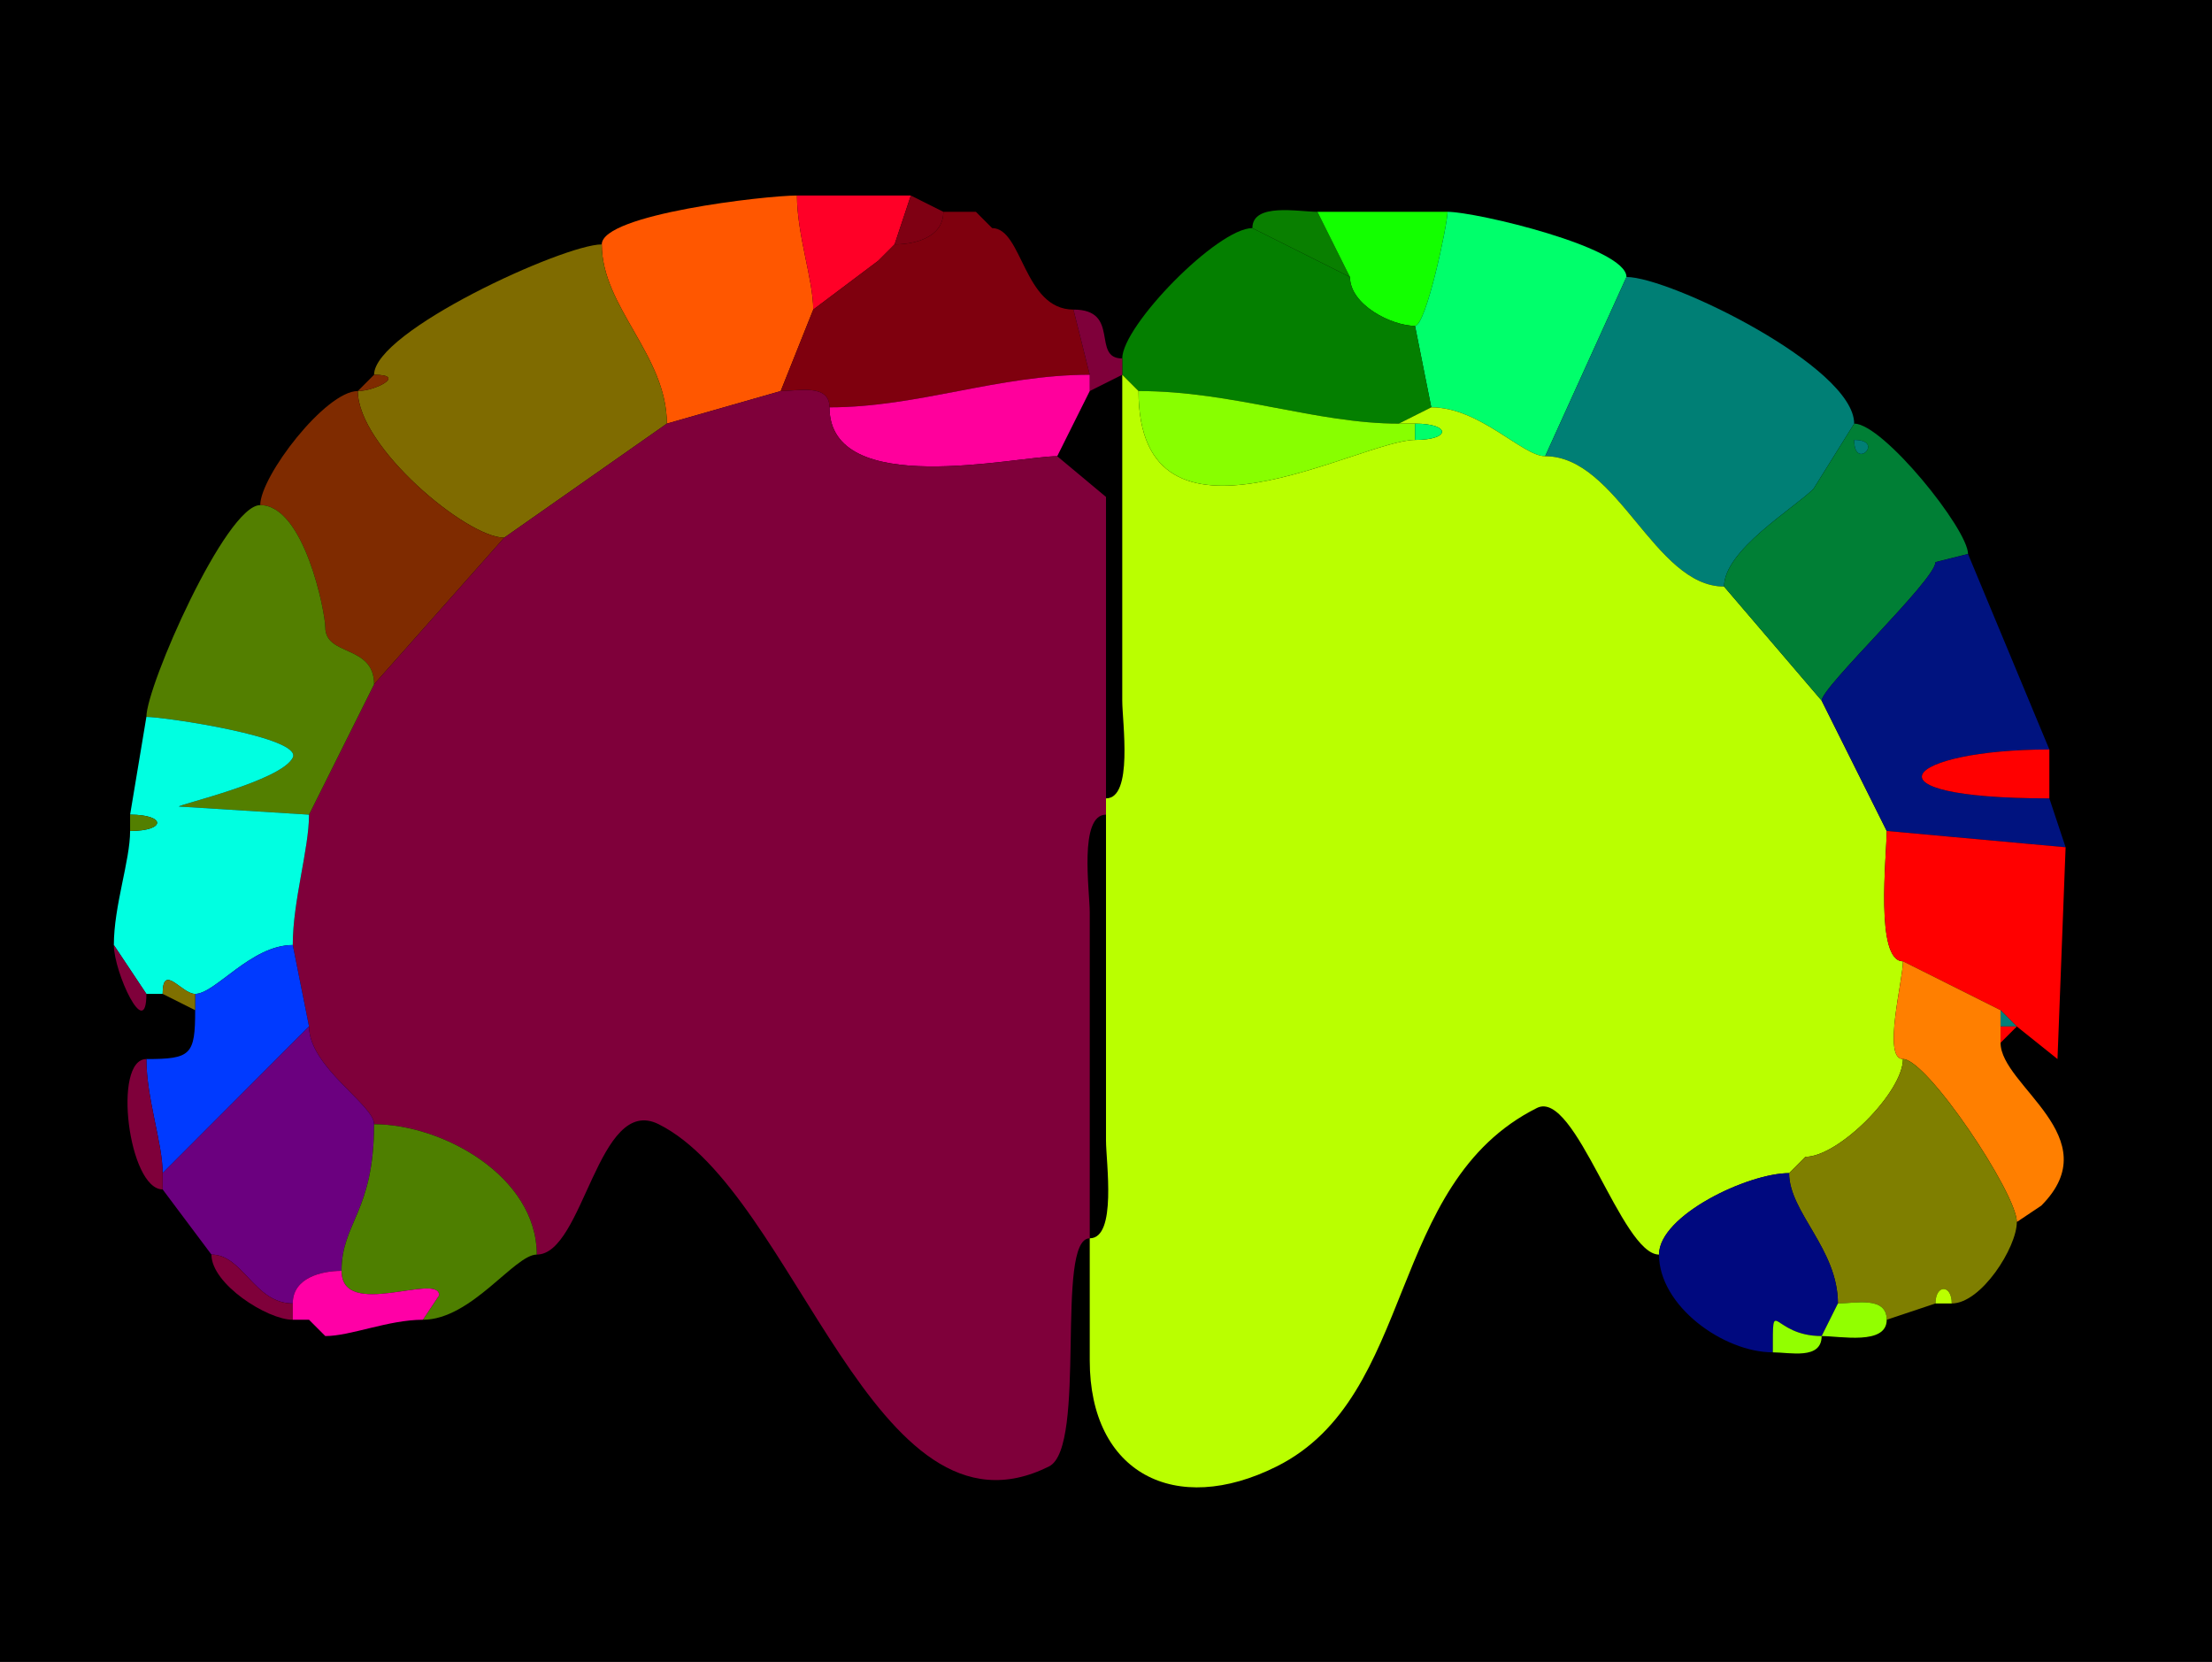 <?xml version="1.0" encoding="UTF-8"?>
<svg xmlns="http://www.w3.org/2000/svg" xmlns:xlink="http://www.w3.org/1999/xlink" width="430px" height="323px" viewBox="0 0 430 323" version="1.1">
<g id="surface1">
<rect x="0" y="0" width="430" height="323" style="fill:rgb(0%,0%,0%);fill-opacity:1;stroke:none;"/>
<path style=" stroke:none;fill-rule:nonzero;fill:rgb(100%,34.118%,0%);fill-opacity:1;" d="M 151.766 76 L 129.633 82.332 C 129.633 69.047 116.984 59.688 116.984 47.5 C 116.984 41.645 148.82 38 154.926 38 C 154.926 45.629 158.09 54.406 158.09 60.168 C 158.09 60.168 151.766 76 151.766 76 Z M 151.766 76 "/>
<path style=" stroke:none;fill-rule:nonzero;fill:rgb(100%,0%,15.294%);fill-opacity:1;" d="M 170.734 50.668 L 158.09 60.168 C 158.09 54.406 154.926 45.629 154.926 38 C 154.926 38 177.059 38 177.059 38 C 177.059 38 173.898 47.5 173.898 47.5 C 173.898 47.5 170.734 50.668 170.734 50.668 Z M 170.734 50.668 "/>
<path style=" stroke:none;fill-rule:nonzero;fill:rgb(49.804%,0%,7.451%);fill-opacity:1;" d="M 183.383 41.168 C 183.383 46.16 177.812 47.5 173.898 47.5 C 173.898 47.5 177.059 38 177.059 38 C 177.059 38 183.383 41.168 183.383 41.168 Z M 183.383 41.168 "/>
<path style=" stroke:none;fill-rule:nonzero;fill:rgb(49.804%,0%,5.49%);fill-opacity:1;" d="M 151.766 76 C 155.078 76 161.25 74.504 161.25 79.168 C 178.449 79.168 194.062 72.832 211.84 72.832 C 211.84 72.832 208.676 60.168 208.676 60.168 C 198.957 60.168 198.785 44.332 192.867 44.332 C 192.867 44.332 189.707 41.168 189.707 41.168 C 189.707 41.168 183.383 41.168 183.383 41.168 C 183.383 46.16 177.812 47.5 173.898 47.5 C 173.898 47.5 170.734 50.668 170.734 50.668 C 170.734 50.668 158.09 60.168 158.09 60.168 C 158.09 60.168 151.766 76 151.766 76 Z M 151.766 76 "/>
<path style=" stroke:none;fill-rule:nonzero;fill:rgb(49.804%,0%,7.451%);fill-opacity:1;" d="M 189.707 41.168 L 192.867 44.332 C 192.867 44.332 189.707 41.168 189.707 41.168 Z M 189.707 41.168 "/>
<path style=" stroke:none;fill-rule:nonzero;fill:rgb(3.529%,49.804%,0%);fill-opacity:1;" d="M 243.457 44.332 L 262.426 53.832 C 262.426 53.832 256.102 41.168 256.102 41.168 C 252.48 41.168 243.457 39.332 243.457 44.332 Z M 243.457 44.332 "/>
<path style=" stroke:none;fill-rule:nonzero;fill:rgb(7.451%,100%,0%);fill-opacity:1;" d="M 262.426 53.832 C 262.426 59.254 270.555 63.332 275.074 63.332 C 277.23 63.332 281.398 43.57 281.398 41.168 C 281.398 41.168 256.102 41.168 256.102 41.168 C 256.102 41.168 262.426 53.832 262.426 53.832 Z M 262.426 53.832 "/>
<path style=" stroke:none;fill-rule:nonzero;fill:rgb(0%,100%,41.961%);fill-opacity:1;" d="M 278.234 79.168 C 287.695 79.168 295.965 88.668 300.367 88.668 C 300.367 88.668 316.176 53.832 316.176 53.832 C 316.176 48.09 286.945 41.168 281.398 41.168 C 281.398 43.57 277.23 63.332 275.074 63.332 C 275.074 63.332 278.234 79.168 278.234 79.168 Z M 278.234 79.168 "/>
<path style=" stroke:none;fill-rule:nonzero;fill:rgb(1.569%,49.804%,0%);fill-opacity:1;" d="M 278.234 79.168 L 271.91 82.332 C 255.844 82.332 239.676 76 221.324 76 C 221.324 76 218.16 72.832 218.16 72.832 C 218.16 72.832 218.16 69.668 218.16 69.668 C 218.16 63.297 236.676 44.332 243.457 44.332 C 243.457 44.332 262.426 53.832 262.426 53.832 C 262.426 59.254 270.555 63.332 275.074 63.332 C 275.074 63.332 278.234 79.168 278.234 79.168 Z M 278.234 79.168 "/>
<path style=" stroke:none;fill-rule:nonzero;fill:rgb(49.804%,41.961%,0%);fill-opacity:1;" d="M 129.633 82.332 L 98.016 104.5 C 90.723 104.5 69.559 86.832 69.559 76 C 72.906 76 79.137 72.832 72.719 72.832 C 72.719 64.367 109.578 47.5 116.984 47.5 C 116.984 59.688 129.633 69.047 129.633 82.332 Z M 129.633 82.332 "/>
<path style=" stroke:none;fill-rule:nonzero;fill:rgb(49.804%,0%,7.451%);fill-opacity:1;" d="M 173.898 47.5 L 170.734 50.668 C 170.734 50.668 173.898 47.5 173.898 47.5 Z M 173.898 47.5 "/>
<path style=" stroke:none;fill-rule:nonzero;fill:rgb(0%,49.804%,45.882%);fill-opacity:1;" d="M 300.367 88.668 C 314.492 88.668 321.578 114 335.148 114 C 335.148 106.918 348.738 98.805 352.535 95 C 352.535 95 360.441 82.332 360.441 82.332 C 360.441 71.297 324.617 53.832 316.176 53.832 C 316.176 53.832 300.367 88.668 300.367 88.668 Z M 300.367 88.668 "/>
<path style=" stroke:none;fill-rule:nonzero;fill:rgb(49.804%,0%,22.745%);fill-opacity:1;" d="M 218.16 72.832 L 211.84 76 C 211.84 76 211.84 72.832 211.84 72.832 C 211.84 72.832 208.676 60.168 208.676 60.168 C 217.941 60.168 212.102 69.668 218.16 69.668 C 218.16 69.668 218.16 72.832 218.16 72.832 Z M 218.16 72.832 "/>
<path style=" stroke:none;fill-rule:nonzero;fill:rgb(49.804%,16.863%,0%);fill-opacity:1;" d="M 72.719 72.832 C 79.137 72.832 72.906 76 69.559 76 C 69.559 76 72.719 72.832 72.719 72.832 Z M 72.719 72.832 "/>
<path style=" stroke:none;fill-rule:nonzero;fill:rgb(100%,0%,61.176%);fill-opacity:1;" d="M 161.25 79.168 C 161.25 97.113 197.535 88.668 205.516 88.668 C 205.516 88.668 211.84 76 211.84 76 C 211.84 76 211.84 72.832 211.84 72.832 C 194.062 72.832 178.449 79.168 161.25 79.168 Z M 161.25 79.168 "/>
<path style=" stroke:none;fill-rule:nonzero;fill:rgb(72.941%,100%,0%);fill-opacity:1;" d="M 211.84 240.668 L 211.84 264.418 C 211.84 286.293 228.441 294.895 248.199 285 C 275.488 271.332 269.34 230.078 298.785 215.332 C 306.227 211.609 315.203 243.832 322.5 243.832 C 322.5 236.219 339.77 228 347.793 228 C 347.793 228 350.957 224.832 350.957 224.832 C 357.41 224.832 369.926 212.25 369.926 205.832 C 365.898 205.832 369.926 190.562 369.926 186.832 C 364.441 186.832 366.766 166.219 366.766 161.5 C 366.766 161.5 354.117 136.168 354.117 136.168 C 354.117 136.168 335.148 114 335.148 114 C 321.578 114 314.492 88.668 300.367 88.668 C 295.965 88.668 287.695 79.168 278.234 79.168 C 278.234 79.168 271.91 82.332 271.91 82.332 C 271.91 82.332 275.074 82.332 275.074 82.332 C 282.066 82.332 282.066 85.5 275.074 85.5 C 264.445 85.5 221.324 110.84 221.324 76 C 221.324 76 218.16 72.832 218.16 72.832 C 218.16 92.254 218.16 113.691 218.16 136.168 C 218.16 140.348 220.324 155.168 215 155.168 C 215 155.168 215 158.332 215 158.332 C 215 158.332 215 221.668 215 221.668 C 215 225.848 217.164 240.668 211.84 240.668 Z M 211.84 240.668 "/>
<path style=" stroke:none;fill-rule:nonzero;fill:rgb(49.804%,16.863%,0%);fill-opacity:1;" d="M 98.016 104.5 L 72.719 133 C 72.719 125.242 63.234 127.621 63.234 121.918 C 63.234 119.047 59.156 98.168 50.59 98.168 C 50.59 92.582 63.273 76 69.559 76 C 69.559 86.832 90.723 104.5 98.016 104.5 Z M 98.016 104.5 "/>
<path style=" stroke:none;fill-rule:nonzero;fill:rgb(49.804%,0%,22.745%);fill-opacity:1;" d="M 211.84 240.668 C 205.02 240.668 211.395 281.262 203.934 285 C 169.852 302.066 154.758 231.875 128.051 218.5 C 116.203 212.566 113.496 243.832 104.34 243.832 C 104.34 228.609 86.023 218.5 72.719 218.5 C 72.719 214.727 60.074 207.383 60.074 199.5 C 60.074 199.5 56.91 183.668 56.91 183.668 C 56.91 175.094 60.074 164.973 60.074 158.332 C 60.074 158.332 72.719 133 72.719 133 C 72.719 133 98.016 104.5 98.016 104.5 C 98.016 104.5 129.633 82.332 129.633 82.332 C 129.633 82.332 151.766 76 151.766 76 C 155.078 76 161.25 74.504 161.25 79.168 C 161.25 97.113 197.535 88.668 205.516 88.668 C 205.516 88.668 215 96.582 215 96.582 C 215 96.582 215 155.168 215 155.168 C 215 155.168 215 158.332 215 158.332 C 209.676 158.332 211.84 173.152 211.84 177.332 C 211.84 177.332 211.84 240.668 211.84 240.668 Z M 211.84 240.668 "/>
<path style=" stroke:none;fill-rule:nonzero;fill:rgb(53.333%,100%,0%);fill-opacity:1;" d="M 275.074 82.332 L 275.074 85.5 C 264.445 85.5 221.324 110.84 221.324 76 C 239.676 76 255.844 82.332 271.91 82.332 C 271.91 82.332 275.074 82.332 275.074 82.332 Z M 275.074 82.332 "/>
<path style=" stroke:none;fill-rule:nonzero;fill:rgb(0%,100%,41.961%);fill-opacity:1;" d="M 275.074 82.332 C 282.066 82.332 282.066 85.5 275.074 85.5 C 275.074 85.5 275.074 82.332 275.074 82.332 Z M 275.074 82.332 "/>
<path style=" stroke:none;fill-rule:evenodd;fill:rgb(0%,49.804%,20.784%);fill-opacity:1;" d="M 360.441 85.5 C 360.441 91.613 366.543 85.5 360.441 85.5 M 335.148 114 L 354.117 136.168 C 354.117 133.512 376.25 112.695 376.25 109.25 C 376.25 109.25 382.574 107.668 382.574 107.668 C 382.574 102.859 366.074 82.332 360.441 82.332 C 360.441 82.332 352.535 95 352.535 95 C 348.738 98.805 335.148 106.918 335.148 114 Z M 335.148 114 "/>
<path style=" stroke:none;fill-rule:nonzero;fill:rgb(0%,49.804%,45.882%);fill-opacity:1;" d="M 360.441 85.5 C 360.441 91.613 366.543 85.5 360.441 85.5 Z M 360.441 85.5 "/>
<path style=" stroke:none;fill-rule:nonzero;fill:rgb(32.549%,49.804%,0%);fill-opacity:1;" d="M 28.457 139.332 C 31.973 139.332 58.879 143.309 56.91 147.25 C 54.66 151.762 34.781 156.344 34.781 156.75 L 60.074 158.332 C 60.074 158.332 72.719 133 72.719 133 C 72.719 125.242 63.234 127.621 63.234 121.918 C 63.234 119.047 59.156 98.168 50.59 98.168 C 43.91 98.168 28.457 133.344 28.457 139.332 Z M 28.457 139.332 "/>
<path style=" stroke:none;fill-rule:nonzero;fill:rgb(0%,7.451%,49.804%);fill-opacity:1;" d="M 366.766 161.5 L 401.543 164.668 C 401.543 164.668 398.383 155.168 398.383 155.168 C 360.602 155.168 370.438 145.668 398.383 145.668 C 398.383 145.668 382.574 107.668 382.574 107.668 C 382.574 107.668 376.25 109.25 376.25 109.25 C 376.25 112.695 354.117 133.512 354.117 136.168 C 354.117 136.168 366.766 161.5 366.766 161.5 Z M 366.766 161.5 "/>
<path style=" stroke:none;fill-rule:nonzero;fill:rgb(0%,100%,88.235%);fill-opacity:1;" d="M 31.617 193.168 C 31.617 187.055 35.289 193.168 37.941 193.168 C 41.844 193.168 48.789 183.668 56.91 183.668 C 56.91 175.094 60.074 164.973 60.074 158.332 C 60.074 158.332 34.781 156.75 34.781 156.75 C 34.781 156.344 54.66 151.762 56.91 147.25 C 58.879 143.309 31.973 139.332 28.457 139.332 C 28.457 139.332 25.293 158.332 25.293 158.332 C 32.289 158.332 32.289 161.5 25.293 161.5 C 25.293 167.262 22.133 176.039 22.133 183.668 C 22.133 183.668 28.457 193.168 28.457 193.168 C 28.457 193.168 31.617 193.168 31.617 193.168 Z M 31.617 193.168 "/>
<path style=" stroke:none;fill-rule:nonzero;fill:rgb(100%,0%,0%);fill-opacity:1;" d="M 398.383 145.668 C 370.438 145.668 360.602 155.168 398.383 155.168 C 398.383 155.168 398.383 145.668 398.383 145.668 Z M 398.383 145.668 "/>
<path style=" stroke:none;fill-rule:nonzero;fill:rgb(32.549%,49.804%,0%);fill-opacity:1;" d="M 25.293 158.332 C 32.289 158.332 32.289 161.5 25.293 161.5 C 25.293 161.5 25.293 158.332 25.293 158.332 Z M 25.293 158.332 "/>
<path style=" stroke:none;fill-rule:nonzero;fill:rgb(100%,0%,0%);fill-opacity:1;" d="M 388.898 196.332 L 392.059 199.5 C 392.059 199.5 399.965 205.832 399.965 205.832 C 399.965 205.832 401.543 164.668 401.543 164.668 C 401.543 164.668 366.766 161.5 366.766 161.5 C 366.766 166.219 364.441 186.832 369.926 186.832 C 369.926 186.832 388.898 196.332 388.898 196.332 Z M 388.898 196.332 "/>
<path style=" stroke:none;fill-rule:nonzero;fill:rgb(49.804%,0%,22.745%);fill-opacity:1;" d="M 22.133 183.668 L 28.457 193.168 C 28.457 202.617 22.133 188.965 22.133 183.668 Z M 22.133 183.668 "/>
<path style=" stroke:none;fill-rule:nonzero;fill:rgb(0%,22.745%,100%);fill-opacity:1;" d="M 28.457 205.832 C 28.457 213.461 31.617 222.238 31.617 228 C 31.617 228 60.074 199.5 60.074 199.5 C 60.074 199.5 56.91 183.668 56.91 183.668 C 48.789 183.668 41.844 193.168 37.941 193.168 C 37.941 193.168 37.941 196.332 37.941 196.332 C 37.941 205.031 37.141 205.832 28.457 205.832 Z M 28.457 205.832 "/>
<path style=" stroke:none;fill-rule:nonzero;fill:rgb(100%,49.804%,0%);fill-opacity:1;" d="M 369.926 205.832 C 374.633 205.832 392.059 231.969 392.059 237.5 C 392.059 237.5 396.801 234.332 396.801 234.332 C 410.086 221.027 388.898 211.027 388.898 202.668 C 388.898 202.668 388.898 199.5 388.898 199.5 C 388.898 199.5 388.898 196.332 388.898 196.332 C 388.898 196.332 369.926 186.832 369.926 186.832 C 369.926 190.562 365.898 205.832 369.926 205.832 Z M 369.926 205.832 "/>
<path style=" stroke:none;fill-rule:nonzero;fill:rgb(49.804%,43.922%,0%);fill-opacity:1;" d="M 37.941 193.168 L 37.941 196.332 C 37.941 196.332 31.617 193.168 31.617 193.168 C 31.617 187.055 35.289 193.168 37.941 193.168 Z M 37.941 193.168 "/>
<path style=" stroke:none;fill-rule:nonzero;fill:rgb(0%,49.804%,47.843%);fill-opacity:1;" d="M 388.898 199.5 L 392.059 199.5 C 392.059 199.5 388.898 196.332 388.898 196.332 C 388.898 196.332 388.898 199.5 388.898 199.5 Z M 388.898 199.5 "/>
<path style=" stroke:none;fill-rule:nonzero;fill:rgb(41.961%,0%,49.804%);fill-opacity:1;" d="M 66.398 247 C 62.48 247 56.91 248.34 56.91 253.332 C 49.438 253.332 47.258 243.832 41.102 243.832 C 41.102 243.832 31.617 231.168 31.617 231.168 C 31.617 231.168 31.617 228 31.617 228 C 31.617 228 60.074 199.5 60.074 199.5 C 60.074 207.383 72.719 214.727 72.719 218.5 C 72.719 235.535 66.398 237.633 66.398 247 Z M 66.398 247 "/>
<path style=" stroke:none;fill-rule:nonzero;fill:rgb(100%,0%,0%);fill-opacity:1;" d="M 392.059 199.5 L 388.898 202.668 C 388.898 202.668 388.898 199.5 388.898 199.5 C 388.898 199.5 392.059 199.5 392.059 199.5 Z M 392.059 199.5 "/>
<path style=" stroke:none;fill-rule:nonzero;fill:rgb(49.804%,0%,22.745%);fill-opacity:1;" d="M 31.617 228 L 31.617 231.168 C 24.98 231.168 21.816 205.832 28.457 205.832 C 28.457 213.461 31.617 222.238 31.617 228 Z M 31.617 228 "/>
<path style=" stroke:none;fill-rule:nonzero;fill:rgb(49.804%,49.804%,0%);fill-opacity:1;" d="M 376.25 253.332 L 366.766 256.5 C 366.766 251.836 360.594 253.332 357.281 253.332 C 357.281 242.723 347.793 235.613 347.793 228 C 347.793 228 350.957 224.832 350.957 224.832 C 357.41 224.832 369.926 212.25 369.926 205.832 C 374.633 205.832 392.059 231.969 392.059 237.5 C 392.059 242.445 385.137 253.332 379.41 253.332 C 379.41 249.578 376.25 249.578 376.25 253.332 Z M 376.25 253.332 "/>
<path style=" stroke:none;fill-rule:nonzero;fill:rgb(30.588%,49.804%,0%);fill-opacity:1;" d="M 66.398 247 C 66.398 256.629 85.367 247.18 85.367 251.75 L 82.207 256.5 C 91.633 256.5 100.031 243.832 104.34 243.832 C 104.34 228.609 86.023 218.5 72.719 218.5 C 72.719 235.535 66.398 237.633 66.398 247 Z M 66.398 247 "/>
<path style=" stroke:none;fill-rule:nonzero;fill:rgb(0%,3.529%,49.804%);fill-opacity:1;" d="M 350.957 224.832 L 347.793 228 C 347.793 228 350.957 224.832 350.957 224.832 Z M 350.957 224.832 "/>
<path style=" stroke:none;fill-rule:nonzero;fill:rgb(0%,3.529%,49.804%);fill-opacity:1;" d="M 354.117 259.668 C 344.332 259.668 344.633 251.215 344.633 262.832 C 335.035 262.832 322.5 253.82 322.5 243.832 C 322.5 236.219 339.77 228 347.793 228 C 347.793 235.613 357.281 242.723 357.281 253.332 C 357.281 253.332 354.117 259.668 354.117 259.668 Z M 354.117 259.668 "/>
<path style=" stroke:none;fill-rule:nonzero;fill:rgb(49.804%,0%,22.745%);fill-opacity:1;" d="M 56.91 253.332 L 56.91 256.5 C 51.973 256.5 41.102 249.57 41.102 243.832 C 47.258 243.832 49.438 253.332 56.91 253.332 Z M 56.91 253.332 "/>
<path style=" stroke:none;fill-rule:nonzero;fill:rgb(100%,0%,65.098%);fill-opacity:1;" d="M 82.207 256.5 C 75.492 256.5 68.18 259.668 63.234 259.668 C 63.234 259.668 60.074 256.5 60.074 256.5 C 60.074 256.5 56.91 256.5 56.91 256.5 C 56.91 256.5 56.91 253.332 56.91 253.332 C 56.91 248.34 62.48 247 66.398 247 C 66.398 256.629 85.367 247.18 85.367 251.75 C 85.367 251.75 82.207 256.5 82.207 256.5 Z M 82.207 256.5 "/>
<path style=" stroke:none;fill-rule:nonzero;fill:rgb(72.941%,100%,0%);fill-opacity:1;" d="M 376.25 253.332 L 379.41 253.332 C 379.41 249.578 376.25 249.578 376.25 253.332 Z M 376.25 253.332 "/>
<path style=" stroke:none;fill-rule:nonzero;fill:rgb(57.255%,100%,0%);fill-opacity:1;" d="M 366.766 256.5 C 366.766 261.5 357.738 259.668 354.117 259.668 C 354.117 259.668 357.281 253.332 357.281 253.332 C 360.594 253.332 366.766 251.836 366.766 256.5 Z M 366.766 256.5 "/>
<path style=" stroke:none;fill-rule:nonzero;fill:rgb(49.804%,0%,22.745%);fill-opacity:1;" d="M 60.074 256.5 L 63.234 259.668 C 63.234 259.668 60.074 256.5 60.074 256.5 Z M 60.074 256.5 "/>
<path style=" stroke:none;fill-rule:nonzero;fill:rgb(57.255%,100%,0%);fill-opacity:1;" d="M 354.117 259.668 C 344.332 259.668 344.633 251.215 344.633 262.832 C 347.945 262.832 354.117 264.332 354.117 259.668 Z M 354.117 259.668 "/>
</g>
</svg>
